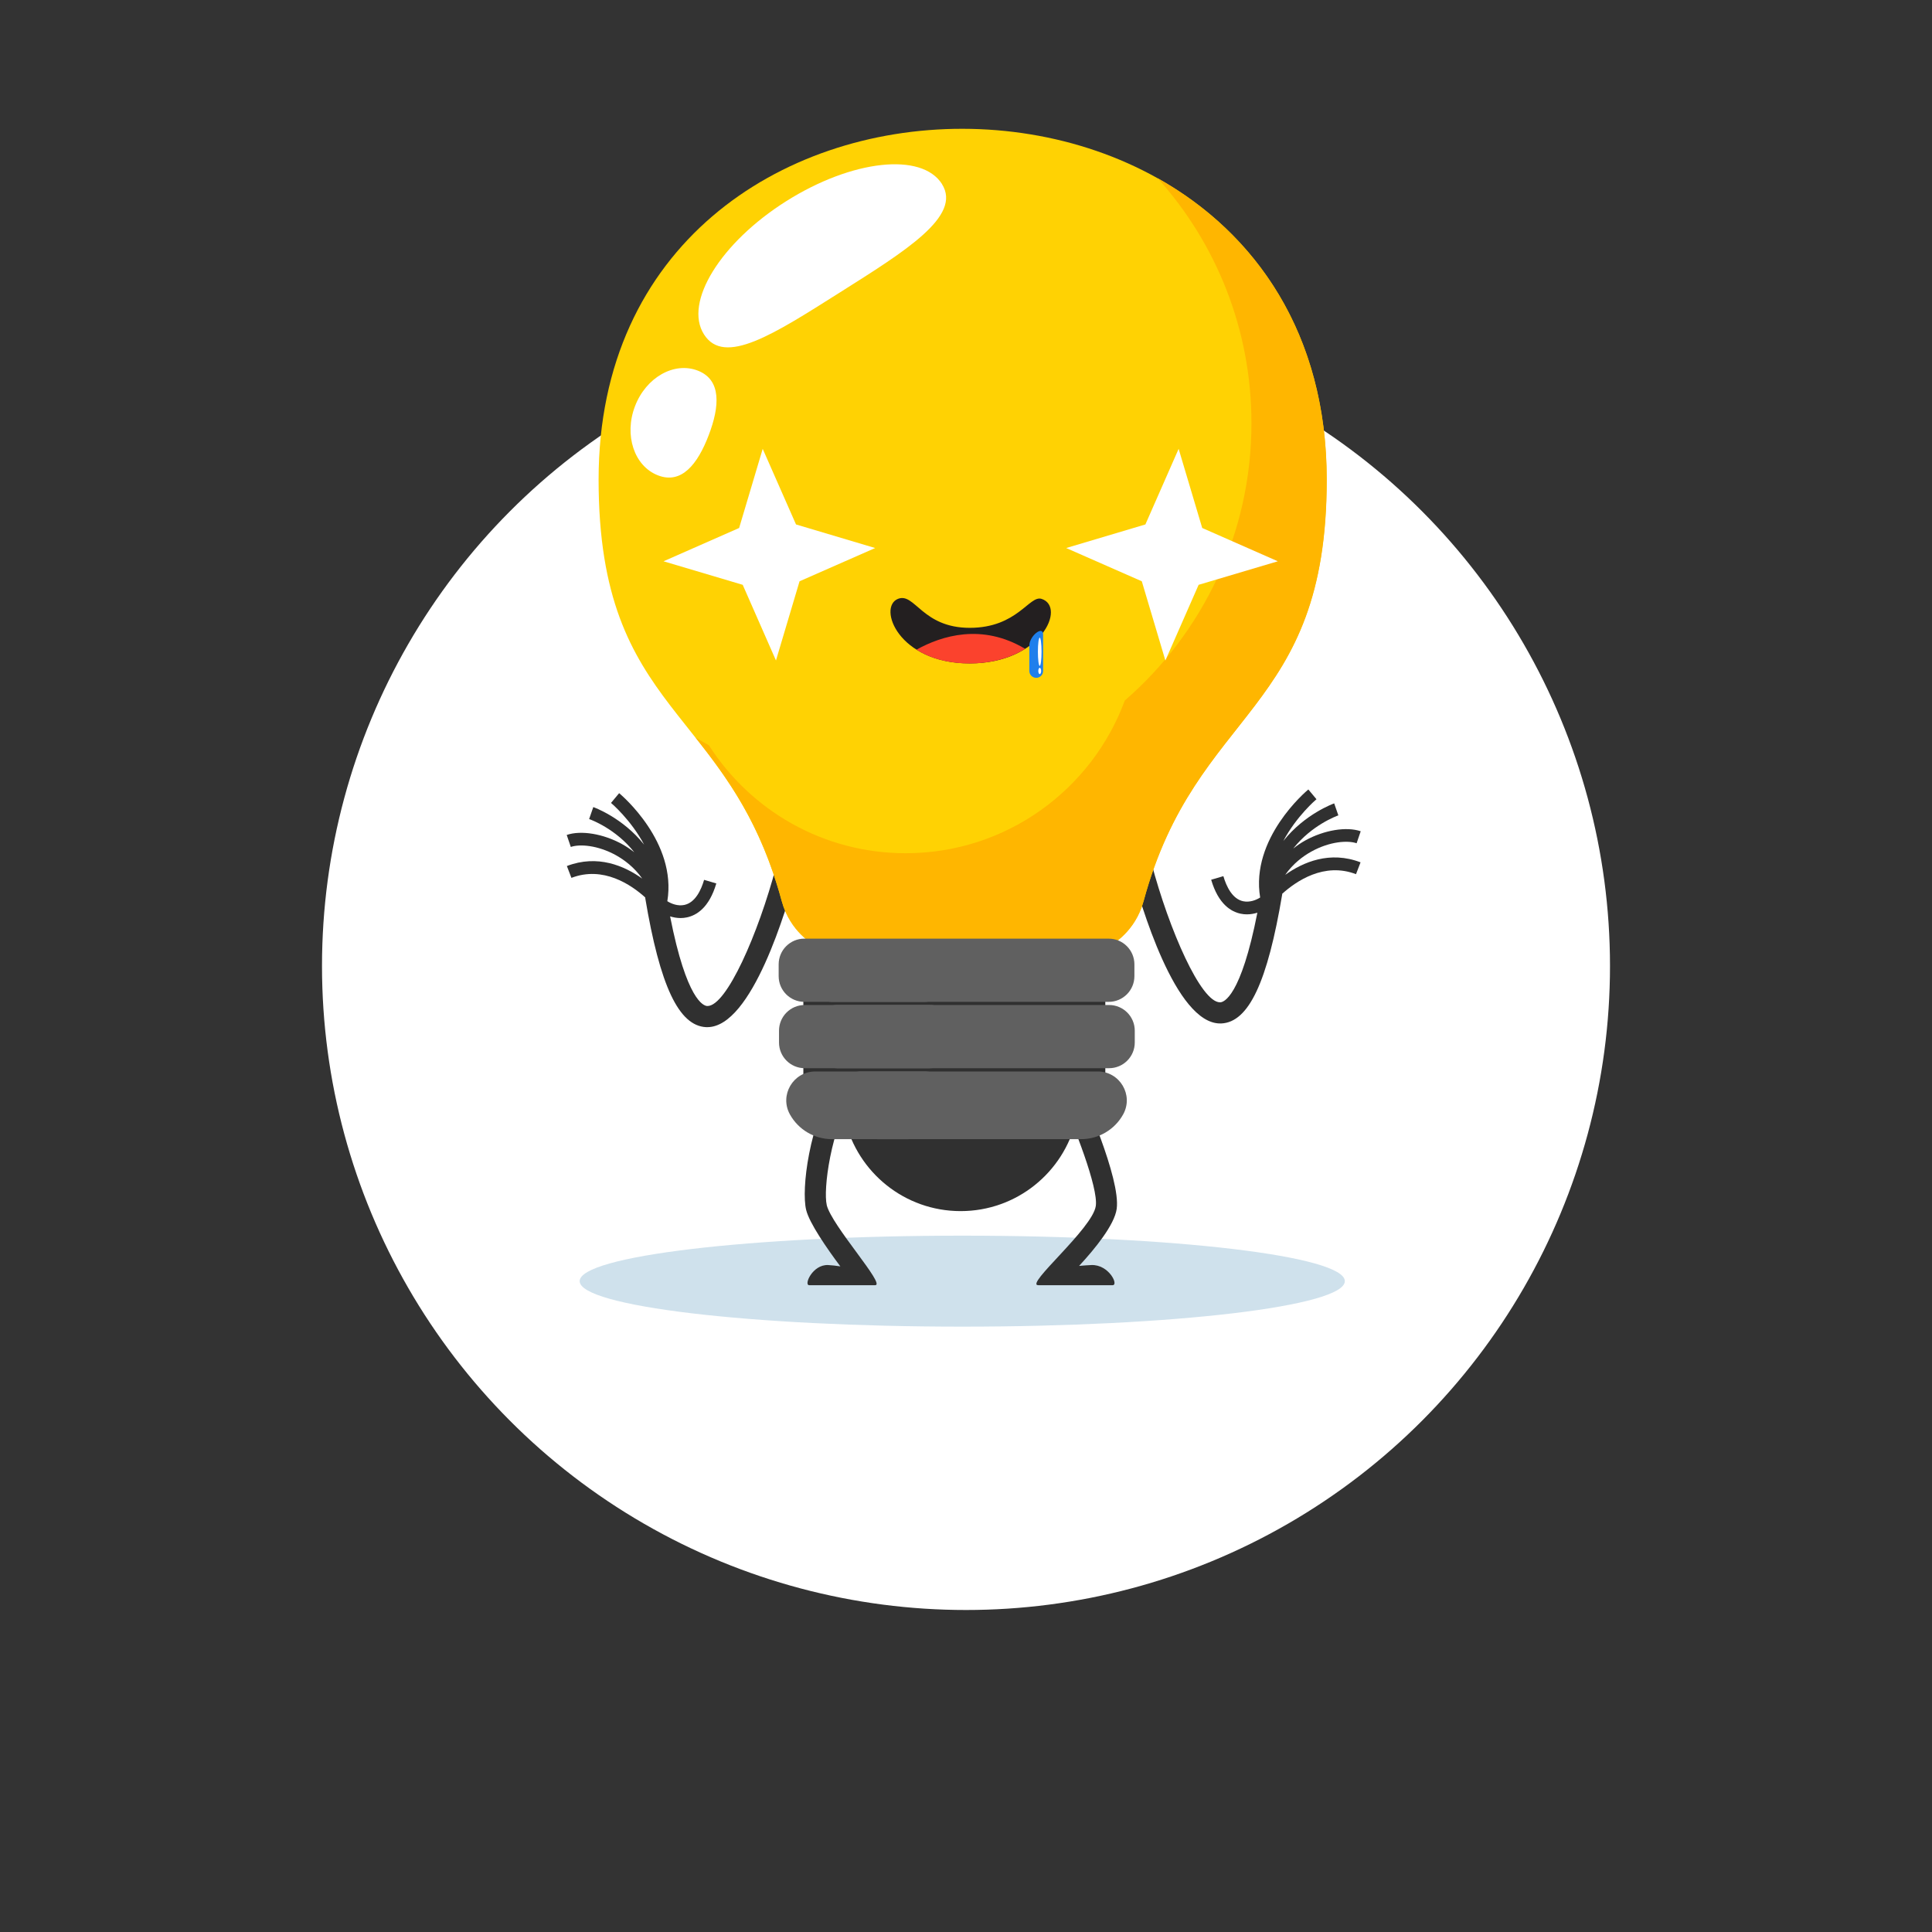 <svg width="150" height="150" viewBox="0 0 150 150" fill="none" xmlns="http://www.w3.org/2000/svg">
<rect x="0" y="0" width="150" height="150" fill="#333333" stroke="none"/>
<circle cx="75" cy="75" r="50" fill="white"/>
<g style="mix-blend-mode:multiply">
<path d="M74.709 103C91.114 103 104.412 101.419 104.412 99.468C104.412 97.517 91.114 95.936 74.709 95.936C58.304 95.936 45.006 97.517 45.006 99.468C45.006 101.419 58.304 103 74.709 103Z" fill="#CFE1EC"/>
</g>
<path d="M94.731 79.461C94.762 79.461 94.79 79.461 94.821 79.461C96.947 79.363 98.408 76.263 99.555 69.407H99.536C100.644 68.401 102.816 66.924 105.28 67.871L105.633 66.952C103.252 66.036 101.17 66.936 99.783 67.922C100.4 67.046 101.166 66.472 101.822 66.111C103.237 65.329 104.632 65.231 105.327 65.47L105.645 64.539C104.537 64.158 102.809 64.445 101.347 65.25C101.009 65.435 100.699 65.651 100.404 65.883C101.846 64.056 103.787 63.349 103.909 63.306L103.586 62.374C103.551 62.386 101.304 63.191 99.638 65.293C100.659 63.368 102.184 62.072 102.211 62.052L101.579 61.294C101.39 61.451 97.076 65.101 97.838 69.682C97.532 69.879 97.029 70.079 96.522 69.973C95.67 69.796 95.214 68.814 94.982 68.024L94.035 68.303C94.593 70.205 95.587 70.786 96.322 70.939C96.487 70.975 96.652 70.99 96.813 70.99C97.096 70.99 97.371 70.939 97.622 70.861C96.341 77.391 95.013 77.807 94.746 77.819C94.738 77.819 94.727 77.819 94.719 77.819C93.245 77.819 90.778 72.232 89.387 66.971L87.8 67.392C88.554 70.24 91.261 79.461 94.734 79.461H94.731Z" fill="#303030"/>
<path d="M47.823 66.401C48.475 66.763 49.245 67.337 49.862 68.213C48.475 67.223 46.393 66.323 44.012 67.238L44.365 68.158C46.829 67.211 49.005 68.688 50.11 69.69H50.09C51.237 76.546 52.699 79.646 54.824 79.748C54.856 79.748 54.883 79.748 54.915 79.748C58.384 79.748 61.095 70.527 61.849 67.678L60.262 67.258C58.871 72.519 56.404 78.106 54.93 78.106C54.923 78.106 54.911 78.106 54.903 78.106C54.632 78.094 53.308 77.674 52.027 71.148C52.282 71.226 52.553 71.277 52.836 71.277C52.997 71.277 53.162 71.262 53.327 71.226C54.062 71.073 55.056 70.492 55.614 68.59L54.667 68.311C54.435 69.101 53.98 70.083 53.127 70.26C52.62 70.366 52.117 70.165 51.811 69.969C52.569 65.388 48.259 61.738 48.07 61.581L47.438 62.339C47.465 62.358 48.99 63.655 50.011 65.58C48.346 63.478 46.098 62.673 46.063 62.661L45.74 63.592C45.866 63.635 47.807 64.339 49.245 66.17C48.947 65.938 48.636 65.722 48.298 65.537C46.837 64.732 45.108 64.445 44 64.826L44.318 65.757C45.014 65.517 46.404 65.62 47.819 66.397L47.823 66.401Z" fill="#303030"/>
<path d="M82.229 84.832C83.435 87.481 85.274 92.211 85.078 93.626C84.834 95.39 79.526 99.782 80.61 99.782H82.296L82.304 99.79L82.311 99.782H86.382C86.877 99.782 86.091 98.163 84.732 98.218C84.445 98.23 84.115 98.254 83.781 98.285C85.011 96.957 86.527 95.099 86.7 93.857C87.026 91.508 84.06 84.903 83.722 84.157L82.225 84.836L82.229 84.832Z" fill="#303030"/>
<path d="M64.187 93.547C63.912 92.403 64.458 87.728 66.356 84.64L64.954 83.779C62.812 87.272 62.203 92.337 62.588 93.932C62.84 94.969 64.215 96.945 65.244 98.321C64.898 98.269 64.568 98.23 64.29 98.218C63.083 98.167 62.388 99.782 62.824 99.782H67.947C68.8 99.782 64.572 95.166 64.183 93.547H64.187Z" fill="#303030"/>
<path d="M85.816 74.967H62.372V86.962H65.614C66.584 91.017 70.23 94.03 74.583 94.03C78.937 94.03 82.579 91.017 83.549 86.962H85.816V74.967Z" fill="#303030"/>
<path d="M71.766 72.876H64.604C63.502 72.876 62.608 73.77 62.608 74.872V75.788C62.608 76.89 63.502 77.784 64.604 77.784H71.766C72.869 77.784 73.762 76.89 73.762 75.788V74.872C73.762 73.77 72.869 72.876 71.766 72.876Z" fill="#707070"/>
<path d="M72.171 78.028H65.008C63.906 78.028 63.012 78.921 63.012 80.023V80.939C63.012 82.041 63.906 82.935 65.008 82.935H72.171C73.273 82.935 74.167 82.041 74.167 80.939V80.023C74.167 78.921 73.273 78.028 72.171 78.028Z" fill="#707070"/>
<path d="M70.49 88.443H68.148C66.796 88.443 65.547 87.709 64.891 86.526C64.058 85.029 65.142 83.19 66.855 83.19H71.782C73.495 83.19 74.58 85.029 73.747 86.526C73.091 87.709 71.845 88.443 70.49 88.443Z" fill="#707070"/>
<path d="M103.001 37.237C103.001 0.988 46.475 0.854 46.475 37.237C46.475 55.62 56.553 54.701 60.69 69.953C61.346 72.374 63.185 73.34 63.185 73.34H86.291C86.291 73.34 88.13 72.374 88.786 69.953C92.876 54.874 103.001 55.479 103.001 37.237Z" fill="#FFD203"/>
<path d="M73.133 14.291C74.709 16.779 70.281 19.501 65.181 22.723C60.078 25.945 56.231 28.448 54.656 25.96C53.08 23.474 55.94 18.841 61.044 15.619C66.148 12.398 71.562 11.804 73.138 14.291H73.133Z" fill="white"/>
<path d="M54.184 28.778C56.023 29.497 55.881 31.552 55.021 33.795C54.164 36.038 52.915 37.622 51.076 36.903C49.237 36.184 48.44 33.783 49.3 31.54C50.157 29.296 52.345 28.059 54.184 28.778Z" fill="white"/>
<path d="M89.891 13.847C94.413 18.888 97.163 25.552 97.163 32.856C97.163 41.456 93.352 49.165 87.329 54.387C84.779 61.309 78.123 66.244 70.317 66.244C63.893 66.244 58.255 62.901 55.037 57.86C54.687 57.667 54.345 57.467 54.003 57.263C56.502 60.425 59.064 63.93 60.698 69.953C61.355 72.374 63.193 73.34 63.193 73.34H86.3C86.3 73.34 88.138 72.374 88.794 69.953C92.885 54.874 103.01 55.479 103.01 37.237C103.01 25.909 97.489 18.106 89.899 13.847H89.891Z" fill="#FFB600"/>
<path d="M86.079 72.876H62.45C61.348 72.876 60.455 73.77 60.455 74.872V75.788C60.455 76.89 61.348 77.784 62.45 77.784H86.079C87.182 77.784 88.075 76.89 88.075 75.788V74.872C88.075 73.77 87.182 72.876 86.079 72.876Z" fill="#606060"/>
<path d="M86.107 78.028H62.478C61.376 78.028 60.482 78.921 60.482 80.023V80.939C60.482 82.041 61.376 82.935 62.478 82.935H86.107C87.21 82.935 88.103 82.041 88.103 80.939V80.023C88.103 78.921 87.21 78.028 86.107 78.028Z" fill="#606060"/>
<path d="M83.942 88.443H64.588C63.236 88.443 61.987 87.708 61.331 86.526C60.498 85.029 61.582 83.19 63.295 83.19H85.235C86.948 83.19 88.032 85.029 87.199 86.526C86.543 87.708 85.294 88.443 83.942 88.443Z" fill="#606060"/>
<path d="M80.869 46.497C82.794 47.118 80.857 51.507 75.29 51.507C69.722 51.507 68.135 47.134 69.715 46.497C71.023 45.971 71.585 48.745 75.29 48.745C78.995 48.745 79.914 46.187 80.869 46.497Z" fill="#231F20"/>
<path d="M71.157 50.442C72.151 51.067 73.518 51.511 75.286 51.511C77.054 51.511 78.555 51.035 79.592 50.375C76.241 48.371 73.102 49.358 71.153 50.442H71.157Z" fill="#FB422D"/>
<path d="M79.918 50.139V52.092C79.918 52.387 80.158 52.627 80.453 52.627C80.748 52.627 80.987 52.387 80.987 52.092V49.267C80.987 48.533 79.915 49.369 79.915 50.136L79.918 50.139Z" fill="#1F7FEC"/>
<path d="M80.865 50.603C80.865 51.208 80.802 51.699 80.724 51.699C80.645 51.699 80.582 51.208 80.582 50.603C80.582 49.998 80.645 49.507 80.724 49.507C80.802 49.507 80.865 49.998 80.865 50.603Z" fill="white"/>
<path d="M80.834 52.092C80.834 52.226 80.783 52.336 80.724 52.336C80.665 52.336 80.614 52.226 80.614 52.092C80.614 51.959 80.665 51.849 80.724 51.849C80.783 51.849 80.834 51.959 80.834 52.092Z" fill="white"/>
<path d="M59.216 34.848L61.802 40.718L67.947 42.549L62.077 45.13L60.246 51.279L57.664 45.405L51.516 43.578L57.386 40.993L59.216 34.848Z" fill="white"/>
<path d="M91.509 34.848L88.928 40.718L82.779 42.549L88.649 45.13L90.48 51.279L93.061 45.405L99.21 43.578L93.34 40.993L91.509 34.848Z" fill="white"/>
</svg>
